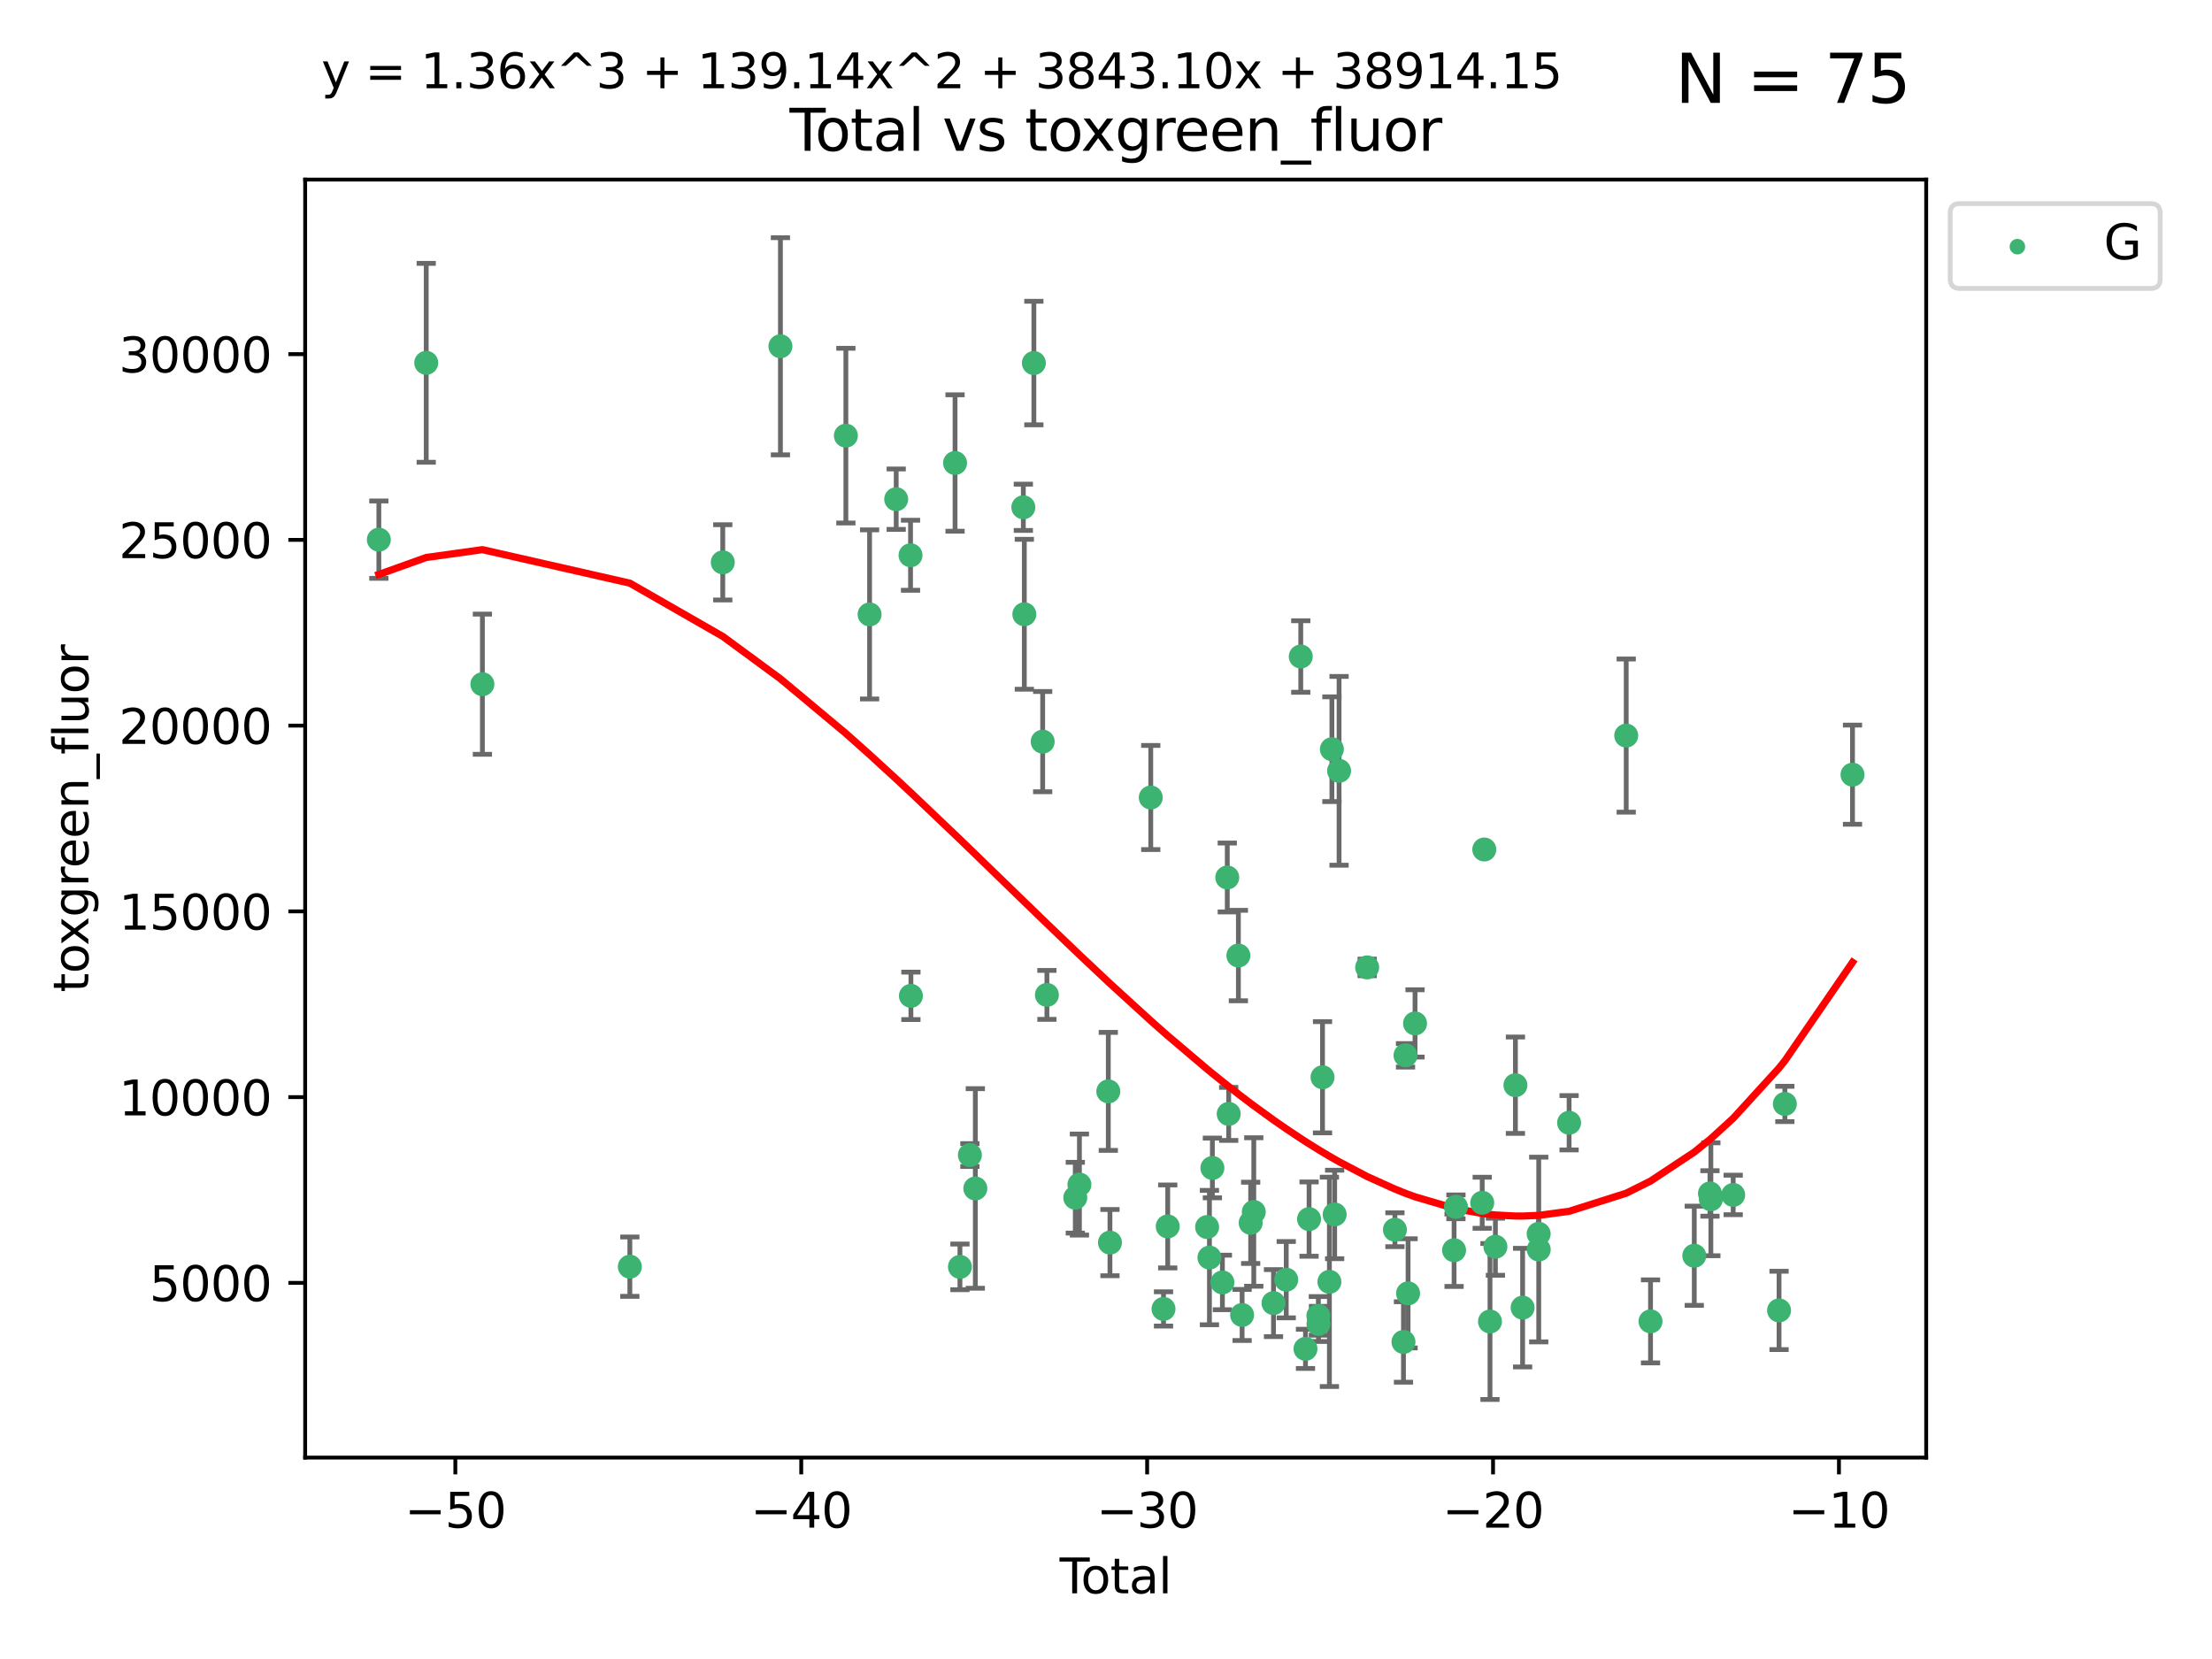 <?xml version="1.0" encoding="utf-8" standalone="no"?>
<!DOCTYPE svg PUBLIC "-//W3C//DTD SVG 1.1//EN"
  "http://www.w3.org/Graphics/SVG/1.1/DTD/svg11.dtd">
<svg xmlns:xlink="http://www.w3.org/1999/xlink" width="460.8pt" height="345.6pt" viewBox="0 0 460.8 345.6" xmlns="http://www.w3.org/2000/svg" version="1.1">
 <defs>
  <style type="text/css">*{stroke-linejoin: round; stroke-linecap: butt}</style>
 </defs>
 <g id="figure_1">
  <g id="patch_1">
   <path d="M 0 345.6 
L 460.8 345.6 
L 460.8 0 
L 0 0 
z
" style="fill: #ffffff"/>
  </g>
  <g id="axes_1">
   <g id="patch_2">
    <path d="M 63.571 303.64 
L 401.26 303.64 
L 401.26 37.411 
L 63.571 37.411 
z
" style="fill: #ffffff"/>
   </g>
   <g id="PathCollection_1">
    <defs>
     <path id="m16485363e6" d="M 0 1.118 
C 0.297 1.118 0.581 1 0.791 0.791 
C 1 0.581 1.118 0.297 1.118 0 
C 1.118 -0.297 1 -0.581 0.791 -0.791 
C 0.581 -1 0.297 -1.118 0 -1.118 
C -0.297 -1.118 -0.581 -1 -0.791 -0.791 
C -1 -0.581 -1.118 -0.297 -1.118 0 
C -1.118 0.297 -1 0.581 -0.791 0.791 
C -0.581 1 -0.297 1.118 0 1.118 
z
" style="stroke: #3cb371"/>
    </defs>
    <g clip-path="url(#p015d432059)">
     <use xlink:href="#m16485363e6" x="78.921" y="112.42" style="fill: #3cb371; stroke: #3cb371"/>
     <use xlink:href="#m16485363e6" x="88.792" y="75.581" style="fill: #3cb371; stroke: #3cb371"/>
     <use xlink:href="#m16485363e6" x="100.493" y="142.533" style="fill: #3cb371; stroke: #3cb371"/>
     <use xlink:href="#m16485363e6" x="131.207" y="263.87" style="fill: #3cb371; stroke: #3cb371"/>
     <use xlink:href="#m16485363e6" x="150.568" y="117.149" style="fill: #3cb371; stroke: #3cb371"/>
     <use xlink:href="#m16485363e6" x="162.577" y="72.132" style="fill: #3cb371; stroke: #3cb371"/>
     <use xlink:href="#m16485363e6" x="176.212" y="90.751" style="fill: #3cb371; stroke: #3cb371"/>
     <use xlink:href="#m16485363e6" x="181.15" y="127.994" style="fill: #3cb371; stroke: #3cb371"/>
     <use xlink:href="#m16485363e6" x="186.695" y="103.991" style="fill: #3cb371; stroke: #3cb371"/>
     <use xlink:href="#m16485363e6" x="189.682" y="115.671" style="fill: #3cb371; stroke: #3cb371"/>
     <use xlink:href="#m16485363e6" x="189.76" y="207.454" style="fill: #3cb371; stroke: #3cb371"/>
     <use xlink:href="#m16485363e6" x="198.955" y="96.45" style="fill: #3cb371; stroke: #3cb371"/>
     <use xlink:href="#m16485363e6" x="199.972" y="263.913" style="fill: #3cb371; stroke: #3cb371"/>
     <use xlink:href="#m16485363e6" x="202.045" y="240.617" style="fill: #3cb371; stroke: #3cb371"/>
     <use xlink:href="#m16485363e6" x="203.178" y="247.577" style="fill: #3cb371; stroke: #3cb371"/>
     <use xlink:href="#m16485363e6" x="213.179" y="105.68" style="fill: #3cb371; stroke: #3cb371"/>
     <use xlink:href="#m16485363e6" x="213.387" y="127.964" style="fill: #3cb371; stroke: #3cb371"/>
     <use xlink:href="#m16485363e6" x="215.374" y="75.629" style="fill: #3cb371; stroke: #3cb371"/>
     <use xlink:href="#m16485363e6" x="217.208" y="154.496" style="fill: #3cb371; stroke: #3cb371"/>
     <use xlink:href="#m16485363e6" x="218.09" y="207.254" style="fill: #3cb371; stroke: #3cb371"/>
     <use xlink:href="#m16485363e6" x="224.004" y="249.504" style="fill: #3cb371; stroke: #3cb371"/>
     <use xlink:href="#m16485363e6" x="224.864" y="246.765" style="fill: #3cb371; stroke: #3cb371"/>
     <use xlink:href="#m16485363e6" x="230.88" y="227.358" style="fill: #3cb371; stroke: #3cb371"/>
     <use xlink:href="#m16485363e6" x="231.224" y="258.857" style="fill: #3cb371; stroke: #3cb371"/>
     <use xlink:href="#m16485363e6" x="239.724" y="166.133" style="fill: #3cb371; stroke: #3cb371"/>
     <use xlink:href="#m16485363e6" x="242.381" y="272.675" style="fill: #3cb371; stroke: #3cb371"/>
     <use xlink:href="#m16485363e6" x="243.26" y="255.487" style="fill: #3cb371; stroke: #3cb371"/>
     <use xlink:href="#m16485363e6" x="251.462" y="255.613" style="fill: #3cb371; stroke: #3cb371"/>
     <use xlink:href="#m16485363e6" x="251.949" y="261.975" style="fill: #3cb371; stroke: #3cb371"/>
     <use xlink:href="#m16485363e6" x="252.562" y="243.307" style="fill: #3cb371; stroke: #3cb371"/>
     <use xlink:href="#m16485363e6" x="254.649" y="267.156" style="fill: #3cb371; stroke: #3cb371"/>
     <use xlink:href="#m16485363e6" x="255.663" y="182.796" style="fill: #3cb371; stroke: #3cb371"/>
     <use xlink:href="#m16485363e6" x="255.96" y="232.046" style="fill: #3cb371; stroke: #3cb371"/>
     <use xlink:href="#m16485363e6" x="257.978" y="199.056" style="fill: #3cb371; stroke: #3cb371"/>
     <use xlink:href="#m16485363e6" x="258.754" y="273.935" style="fill: #3cb371; stroke: #3cb371"/>
     <use xlink:href="#m16485363e6" x="260.537" y="254.738" style="fill: #3cb371; stroke: #3cb371"/>
     <use xlink:href="#m16485363e6" x="261.185" y="252.477" style="fill: #3cb371; stroke: #3cb371"/>
     <use xlink:href="#m16485363e6" x="265.295" y="271.459" style="fill: #3cb371; stroke: #3cb371"/>
     <use xlink:href="#m16485363e6" x="267.947" y="266.583" style="fill: #3cb371; stroke: #3cb371"/>
     <use xlink:href="#m16485363e6" x="270.973" y="136.764" style="fill: #3cb371; stroke: #3cb371"/>
     <use xlink:href="#m16485363e6" x="271.958" y="280.991" style="fill: #3cb371; stroke: #3cb371"/>
     <use xlink:href="#m16485363e6" x="272.702" y="253.961" style="fill: #3cb371; stroke: #3cb371"/>
     <use xlink:href="#m16485363e6" x="274.639" y="274.118" style="fill: #3cb371; stroke: #3cb371"/>
     <use xlink:href="#m16485363e6" x="274.669" y="275.799" style="fill: #3cb371; stroke: #3cb371"/>
     <use xlink:href="#m16485363e6" x="275.505" y="224.413" style="fill: #3cb371; stroke: #3cb371"/>
     <use xlink:href="#m16485363e6" x="276.939" y="267.029" style="fill: #3cb371; stroke: #3cb371"/>
     <use xlink:href="#m16485363e6" x="277.458" y="156.073" style="fill: #3cb371; stroke: #3cb371"/>
     <use xlink:href="#m16485363e6" x="278.033" y="252.994" style="fill: #3cb371; stroke: #3cb371"/>
     <use xlink:href="#m16485363e6" x="278.954" y="160.578" style="fill: #3cb371; stroke: #3cb371"/>
     <use xlink:href="#m16485363e6" x="284.806" y="201.526" style="fill: #3cb371; stroke: #3cb371"/>
     <use xlink:href="#m16485363e6" x="290.588" y="256.177" style="fill: #3cb371; stroke: #3cb371"/>
     <use xlink:href="#m16485363e6" x="292.369" y="279.556" style="fill: #3cb371; stroke: #3cb371"/>
     <use xlink:href="#m16485363e6" x="292.792" y="219.848" style="fill: #3cb371; stroke: #3cb371"/>
     <use xlink:href="#m16485363e6" x="293.328" y="269.425" style="fill: #3cb371; stroke: #3cb371"/>
     <use xlink:href="#m16485363e6" x="294.777" y="213.198" style="fill: #3cb371; stroke: #3cb371"/>
     <use xlink:href="#m16485363e6" x="302.911" y="260.448" style="fill: #3cb371; stroke: #3cb371"/>
     <use xlink:href="#m16485363e6" x="303.298" y="251.406" style="fill: #3cb371; stroke: #3cb371"/>
     <use xlink:href="#m16485363e6" x="308.772" y="250.56" style="fill: #3cb371; stroke: #3cb371"/>
     <use xlink:href="#m16485363e6" x="309.203" y="176.965" style="fill: #3cb371; stroke: #3cb371"/>
     <use xlink:href="#m16485363e6" x="310.392" y="275.293" style="fill: #3cb371; stroke: #3cb371"/>
     <use xlink:href="#m16485363e6" x="311.521" y="259.718" style="fill: #3cb371; stroke: #3cb371"/>
     <use xlink:href="#m16485363e6" x="315.691" y="226.069" style="fill: #3cb371; stroke: #3cb371"/>
     <use xlink:href="#m16485363e6" x="317.187" y="272.405" style="fill: #3cb371; stroke: #3cb371"/>
     <use xlink:href="#m16485363e6" x="320.531" y="257.023" style="fill: #3cb371; stroke: #3cb371"/>
     <use xlink:href="#m16485363e6" x="320.546" y="260.299" style="fill: #3cb371; stroke: #3cb371"/>
     <use xlink:href="#m16485363e6" x="326.871" y="233.893" style="fill: #3cb371; stroke: #3cb371"/>
     <use xlink:href="#m16485363e6" x="338.77" y="153.233" style="fill: #3cb371; stroke: #3cb371"/>
     <use xlink:href="#m16485363e6" x="343.835" y="275.266" style="fill: #3cb371; stroke: #3cb371"/>
     <use xlink:href="#m16485363e6" x="352.949" y="261.594" style="fill: #3cb371; stroke: #3cb371"/>
     <use xlink:href="#m16485363e6" x="356.217" y="248.616" style="fill: #3cb371; stroke: #3cb371"/>
     <use xlink:href="#m16485363e6" x="356.405" y="249.83" style="fill: #3cb371; stroke: #3cb371"/>
     <use xlink:href="#m16485363e6" x="361.057" y="248.926" style="fill: #3cb371; stroke: #3cb371"/>
     <use xlink:href="#m16485363e6" x="370.608" y="272.984" style="fill: #3cb371; stroke: #3cb371"/>
     <use xlink:href="#m16485363e6" x="371.817" y="229.971" style="fill: #3cb371; stroke: #3cb371"/>
     <use xlink:href="#m16485363e6" x="385.911" y="161.376" style="fill: #3cb371; stroke: #3cb371"/>
    </g>
   </g>
   <g id="matplotlib.axis_1">
    <g id="xtick_1">
     <g id="line2d_1">
      <defs>
       <path id="m034e235a23" d="M 0 0 
L 0 3.5 
" style="stroke: #000000; stroke-width: 0.8"/>
      </defs>
      <g>
       <use xlink:href="#m034e235a23" x="94.856" y="303.64" style="stroke: #000000; stroke-width: 0.8"/>
      </g>
     </g>
     <g id="text_1">
      <!-- −50 -->
      <g transform="translate(84.304 318.238)scale(0.1 -0.1)">
       <defs>
        <path id="DejaVuSans-2212" d="M 678 2272 
L 4684 2272 
L 4684 1741 
L 678 1741 
L 678 2272 
z
" transform="scale(0.016)"/>
        <path id="DejaVuSans-35" d="M 691 4666 
L 3169 4666 
L 3169 4134 
L 1269 4134 
L 1269 2991 
Q 1406 3038 1543 3061 
Q 1681 3084 1819 3084 
Q 2600 3084 3056 2656 
Q 3513 2228 3513 1497 
Q 3513 744 3044 326 
Q 2575 -91 1722 -91 
Q 1428 -91 1123 -41 
Q 819 9 494 109 
L 494 744 
Q 775 591 1075 516 
Q 1375 441 1709 441 
Q 2250 441 2565 725 
Q 2881 1009 2881 1497 
Q 2881 1984 2565 2268 
Q 2250 2553 1709 2553 
Q 1456 2553 1204 2497 
Q 953 2441 691 2322 
L 691 4666 
z
" transform="scale(0.016)"/>
        <path id="DejaVuSans-30" d="M 2034 4250 
Q 1547 4250 1301 3770 
Q 1056 3291 1056 2328 
Q 1056 1369 1301 889 
Q 1547 409 2034 409 
Q 2525 409 2770 889 
Q 3016 1369 3016 2328 
Q 3016 3291 2770 3770 
Q 2525 4250 2034 4250 
z
M 2034 4750 
Q 2819 4750 3233 4129 
Q 3647 3509 3647 2328 
Q 3647 1150 3233 529 
Q 2819 -91 2034 -91 
Q 1250 -91 836 529 
Q 422 1150 422 2328 
Q 422 3509 836 4129 
Q 1250 4750 2034 4750 
z
" transform="scale(0.016)"/>
       </defs>
       <use xlink:href="#DejaVuSans-2212"/>
       <use xlink:href="#DejaVuSans-35" x="83.789"/>
       <use xlink:href="#DejaVuSans-30" x="147.412"/>
      </g>
     </g>
    </g>
    <g id="xtick_2">
     <g id="line2d_2">
      <g>
       <use xlink:href="#m034e235a23" x="166.914" y="303.64" style="stroke: #000000; stroke-width: 0.8"/>
      </g>
     </g>
     <g id="text_2">
      <!-- −40 -->
      <g transform="translate(156.361 318.238)scale(0.1 -0.1)">
       <defs>
        <path id="DejaVuSans-34" d="M 2419 4116 
L 825 1625 
L 2419 1625 
L 2419 4116 
z
M 2253 4666 
L 3047 4666 
L 3047 1625 
L 3713 1625 
L 3713 1100 
L 3047 1100 
L 3047 0 
L 2419 0 
L 2419 1100 
L 313 1100 
L 313 1709 
L 2253 4666 
z
" transform="scale(0.016)"/>
       </defs>
       <use xlink:href="#DejaVuSans-2212"/>
       <use xlink:href="#DejaVuSans-34" x="83.789"/>
       <use xlink:href="#DejaVuSans-30" x="147.412"/>
      </g>
     </g>
    </g>
    <g id="xtick_3">
     <g id="line2d_3">
      <g>
       <use xlink:href="#m034e235a23" x="238.971" y="303.64" style="stroke: #000000; stroke-width: 0.8"/>
      </g>
     </g>
     <g id="text_3">
      <!-- −30 -->
      <g transform="translate(228.419 318.238)scale(0.1 -0.1)">
       <defs>
        <path id="DejaVuSans-33" d="M 2597 2516 
Q 3050 2419 3304 2112 
Q 3559 1806 3559 1356 
Q 3559 666 3084 287 
Q 2609 -91 1734 -91 
Q 1441 -91 1130 -33 
Q 819 25 488 141 
L 488 750 
Q 750 597 1062 519 
Q 1375 441 1716 441 
Q 2309 441 2620 675 
Q 2931 909 2931 1356 
Q 2931 1769 2642 2001 
Q 2353 2234 1838 2234 
L 1294 2234 
L 1294 2753 
L 1863 2753 
Q 2328 2753 2575 2939 
Q 2822 3125 2822 3475 
Q 2822 3834 2567 4026 
Q 2313 4219 1838 4219 
Q 1578 4219 1281 4162 
Q 984 4106 628 3988 
L 628 4550 
Q 988 4650 1302 4700 
Q 1616 4750 1894 4750 
Q 2613 4750 3031 4423 
Q 3450 4097 3450 3541 
Q 3450 3153 3228 2886 
Q 3006 2619 2597 2516 
z
" transform="scale(0.016)"/>
       </defs>
       <use xlink:href="#DejaVuSans-2212"/>
       <use xlink:href="#DejaVuSans-33" x="83.789"/>
       <use xlink:href="#DejaVuSans-30" x="147.412"/>
      </g>
     </g>
    </g>
    <g id="xtick_4">
     <g id="line2d_4">
      <g>
       <use xlink:href="#m034e235a23" x="311.029" y="303.64" style="stroke: #000000; stroke-width: 0.8"/>
      </g>
     </g>
     <g id="text_4">
      <!-- −20 -->
      <g transform="translate(300.476 318.238)scale(0.1 -0.1)">
       <defs>
        <path id="DejaVuSans-32" d="M 1228 531 
L 3431 531 
L 3431 0 
L 469 0 
L 469 531 
Q 828 903 1448 1529 
Q 2069 2156 2228 2338 
Q 2531 2678 2651 2914 
Q 2772 3150 2772 3378 
Q 2772 3750 2511 3984 
Q 2250 4219 1831 4219 
Q 1534 4219 1204 4116 
Q 875 4013 500 3803 
L 500 4441 
Q 881 4594 1212 4672 
Q 1544 4750 1819 4750 
Q 2544 4750 2975 4387 
Q 3406 4025 3406 3419 
Q 3406 3131 3298 2873 
Q 3191 2616 2906 2266 
Q 2828 2175 2409 1742 
Q 1991 1309 1228 531 
z
" transform="scale(0.016)"/>
       </defs>
       <use xlink:href="#DejaVuSans-2212"/>
       <use xlink:href="#DejaVuSans-32" x="83.789"/>
       <use xlink:href="#DejaVuSans-30" x="147.412"/>
      </g>
     </g>
    </g>
    <g id="xtick_5">
     <g id="line2d_5">
      <g>
       <use xlink:href="#m034e235a23" x="383.086" y="303.64" style="stroke: #000000; stroke-width: 0.8"/>
      </g>
     </g>
     <g id="text_5">
      <!-- −10 -->
      <g transform="translate(372.534 318.238)scale(0.1 -0.1)">
       <defs>
        <path id="DejaVuSans-31" d="M 794 531 
L 1825 531 
L 1825 4091 
L 703 3866 
L 703 4441 
L 1819 4666 
L 2450 4666 
L 2450 531 
L 3481 531 
L 3481 0 
L 794 0 
L 794 531 
z
" transform="scale(0.016)"/>
       </defs>
       <use xlink:href="#DejaVuSans-2212"/>
       <use xlink:href="#DejaVuSans-31" x="83.789"/>
       <use xlink:href="#DejaVuSans-30" x="147.412"/>
      </g>
     </g>
    </g>
    <g id="text_6">
     <!-- Total -->
     <g transform="translate(220.739 331.917)scale(0.1 -0.1)">
      <defs>
       <path id="DejaVuSans-54" d="M -19 4666 
L 3928 4666 
L 3928 4134 
L 2272 4134 
L 2272 0 
L 1638 0 
L 1638 4134 
L -19 4134 
L -19 4666 
z
" transform="scale(0.016)"/>
       <path id="DejaVuSans-6f" d="M 1959 3097 
Q 1497 3097 1228 2736 
Q 959 2375 959 1747 
Q 959 1119 1226 758 
Q 1494 397 1959 397 
Q 2419 397 2687 759 
Q 2956 1122 2956 1747 
Q 2956 2369 2687 2733 
Q 2419 3097 1959 3097 
z
M 1959 3584 
Q 2709 3584 3137 3096 
Q 3566 2609 3566 1747 
Q 3566 888 3137 398 
Q 2709 -91 1959 -91 
Q 1206 -91 779 398 
Q 353 888 353 1747 
Q 353 2609 779 3096 
Q 1206 3584 1959 3584 
z
" transform="scale(0.016)"/>
       <path id="DejaVuSans-74" d="M 1172 4494 
L 1172 3500 
L 2356 3500 
L 2356 3053 
L 1172 3053 
L 1172 1153 
Q 1172 725 1289 603 
Q 1406 481 1766 481 
L 2356 481 
L 2356 0 
L 1766 0 
Q 1100 0 847 248 
Q 594 497 594 1153 
L 594 3053 
L 172 3053 
L 172 3500 
L 594 3500 
L 594 4494 
L 1172 4494 
z
" transform="scale(0.016)"/>
       <path id="DejaVuSans-61" d="M 2194 1759 
Q 1497 1759 1228 1600 
Q 959 1441 959 1056 
Q 959 750 1161 570 
Q 1363 391 1709 391 
Q 2188 391 2477 730 
Q 2766 1069 2766 1631 
L 2766 1759 
L 2194 1759 
z
M 3341 1997 
L 3341 0 
L 2766 0 
L 2766 531 
Q 2569 213 2275 61 
Q 1981 -91 1556 -91 
Q 1019 -91 701 211 
Q 384 513 384 1019 
Q 384 1609 779 1909 
Q 1175 2209 1959 2209 
L 2766 2209 
L 2766 2266 
Q 2766 2663 2505 2880 
Q 2244 3097 1772 3097 
Q 1472 3097 1187 3025 
Q 903 2953 641 2809 
L 641 3341 
Q 956 3463 1253 3523 
Q 1550 3584 1831 3584 
Q 2591 3584 2966 3190 
Q 3341 2797 3341 1997 
z
" transform="scale(0.016)"/>
       <path id="DejaVuSans-6c" d="M 603 4863 
L 1178 4863 
L 1178 0 
L 603 0 
L 603 4863 
z
" transform="scale(0.016)"/>
      </defs>
      <use xlink:href="#DejaVuSans-54"/>
      <use xlink:href="#DejaVuSans-6f" x="44.084"/>
      <use xlink:href="#DejaVuSans-74" x="105.266"/>
      <use xlink:href="#DejaVuSans-61" x="144.475"/>
      <use xlink:href="#DejaVuSans-6c" x="205.754"/>
     </g>
    </g>
   </g>
   <g id="matplotlib.axis_2">
    <g id="ytick_1">
     <g id="line2d_6">
      <defs>
       <path id="m2ef8509526" d="M 0 0 
L -3.5 0 
" style="stroke: #000000; stroke-width: 0.8"/>
      </defs>
      <g>
       <use xlink:href="#m2ef8509526" x="63.571" y="267.243" style="stroke: #000000; stroke-width: 0.8"/>
      </g>
     </g>
     <g id="text_7">
      <!-- 5000 -->
      <g transform="translate(31.121 271.042)scale(0.1 -0.1)">
       <use xlink:href="#DejaVuSans-35"/>
       <use xlink:href="#DejaVuSans-30" x="63.623"/>
       <use xlink:href="#DejaVuSans-30" x="127.246"/>
       <use xlink:href="#DejaVuSans-30" x="190.869"/>
      </g>
     </g>
    </g>
    <g id="ytick_2">
     <g id="line2d_7">
      <g>
       <use xlink:href="#m2ef8509526" x="63.571" y="228.55" style="stroke: #000000; stroke-width: 0.8"/>
      </g>
     </g>
     <g id="text_8">
      <!-- 10000 -->
      <g transform="translate(24.759 232.349)scale(0.1 -0.1)">
       <use xlink:href="#DejaVuSans-31"/>
       <use xlink:href="#DejaVuSans-30" x="63.623"/>
       <use xlink:href="#DejaVuSans-30" x="127.246"/>
       <use xlink:href="#DejaVuSans-30" x="190.869"/>
       <use xlink:href="#DejaVuSans-30" x="254.492"/>
      </g>
     </g>
    </g>
    <g id="ytick_3">
     <g id="line2d_8">
      <g>
       <use xlink:href="#m2ef8509526" x="63.571" y="189.856" style="stroke: #000000; stroke-width: 0.8"/>
      </g>
     </g>
     <g id="text_9">
      <!-- 15000 -->
      <g transform="translate(24.759 193.656)scale(0.1 -0.1)">
       <use xlink:href="#DejaVuSans-31"/>
       <use xlink:href="#DejaVuSans-35" x="63.623"/>
       <use xlink:href="#DejaVuSans-30" x="127.246"/>
       <use xlink:href="#DejaVuSans-30" x="190.869"/>
       <use xlink:href="#DejaVuSans-30" x="254.492"/>
      </g>
     </g>
    </g>
    <g id="ytick_4">
     <g id="line2d_9">
      <g>
       <use xlink:href="#m2ef8509526" x="63.571" y="151.163" style="stroke: #000000; stroke-width: 0.8"/>
      </g>
     </g>
     <g id="text_10">
      <!-- 20000 -->
      <g transform="translate(24.759 154.963)scale(0.1 -0.1)">
       <use xlink:href="#DejaVuSans-32"/>
       <use xlink:href="#DejaVuSans-30" x="63.623"/>
       <use xlink:href="#DejaVuSans-30" x="127.246"/>
       <use xlink:href="#DejaVuSans-30" x="190.869"/>
       <use xlink:href="#DejaVuSans-30" x="254.492"/>
      </g>
     </g>
    </g>
    <g id="ytick_5">
     <g id="line2d_10">
      <g>
       <use xlink:href="#m2ef8509526" x="63.571" y="112.47" style="stroke: #000000; stroke-width: 0.8"/>
      </g>
     </g>
     <g id="text_11">
      <!-- 25000 -->
      <g transform="translate(24.759 116.269)scale(0.1 -0.1)">
       <use xlink:href="#DejaVuSans-32"/>
       <use xlink:href="#DejaVuSans-35" x="63.623"/>
       <use xlink:href="#DejaVuSans-30" x="127.246"/>
       <use xlink:href="#DejaVuSans-30" x="190.869"/>
       <use xlink:href="#DejaVuSans-30" x="254.492"/>
      </g>
     </g>
    </g>
    <g id="ytick_6">
     <g id="line2d_11">
      <g>
       <use xlink:href="#m2ef8509526" x="63.571" y="73.777" style="stroke: #000000; stroke-width: 0.8"/>
      </g>
     </g>
     <g id="text_12">
      <!-- 30000 -->
      <g transform="translate(24.759 77.576)scale(0.1 -0.1)">
       <use xlink:href="#DejaVuSans-33"/>
       <use xlink:href="#DejaVuSans-30" x="63.623"/>
       <use xlink:href="#DejaVuSans-30" x="127.246"/>
       <use xlink:href="#DejaVuSans-30" x="190.869"/>
       <use xlink:href="#DejaVuSans-30" x="254.492"/>
      </g>
     </g>
    </g>
    <g id="text_13">
     <!-- toxgreen_fluor -->
     <g transform="translate(18.401 206.72)rotate(-90)scale(0.1 -0.1)">
      <defs>
       <path id="DejaVuSans-78" d="M 3513 3500 
L 2247 1797 
L 3578 0 
L 2900 0 
L 1881 1375 
L 863 0 
L 184 0 
L 1544 1831 
L 300 3500 
L 978 3500 
L 1906 2253 
L 2834 3500 
L 3513 3500 
z
" transform="scale(0.016)"/>
       <path id="DejaVuSans-67" d="M 2906 1791 
Q 2906 2416 2648 2759 
Q 2391 3103 1925 3103 
Q 1463 3103 1205 2759 
Q 947 2416 947 1791 
Q 947 1169 1205 825 
Q 1463 481 1925 481 
Q 2391 481 2648 825 
Q 2906 1169 2906 1791 
z
M 3481 434 
Q 3481 -459 3084 -895 
Q 2688 -1331 1869 -1331 
Q 1566 -1331 1297 -1286 
Q 1028 -1241 775 -1147 
L 775 -588 
Q 1028 -725 1275 -790 
Q 1522 -856 1778 -856 
Q 2344 -856 2625 -561 
Q 2906 -266 2906 331 
L 2906 616 
Q 2728 306 2450 153 
Q 2172 0 1784 0 
Q 1141 0 747 490 
Q 353 981 353 1791 
Q 353 2603 747 3093 
Q 1141 3584 1784 3584 
Q 2172 3584 2450 3431 
Q 2728 3278 2906 2969 
L 2906 3500 
L 3481 3500 
L 3481 434 
z
" transform="scale(0.016)"/>
       <path id="DejaVuSans-72" d="M 2631 2963 
Q 2534 3019 2420 3045 
Q 2306 3072 2169 3072 
Q 1681 3072 1420 2755 
Q 1159 2438 1159 1844 
L 1159 0 
L 581 0 
L 581 3500 
L 1159 3500 
L 1159 2956 
Q 1341 3275 1631 3429 
Q 1922 3584 2338 3584 
Q 2397 3584 2469 3576 
Q 2541 3569 2628 3553 
L 2631 2963 
z
" transform="scale(0.016)"/>
       <path id="DejaVuSans-65" d="M 3597 1894 
L 3597 1613 
L 953 1613 
Q 991 1019 1311 708 
Q 1631 397 2203 397 
Q 2534 397 2845 478 
Q 3156 559 3463 722 
L 3463 178 
Q 3153 47 2828 -22 
Q 2503 -91 2169 -91 
Q 1331 -91 842 396 
Q 353 884 353 1716 
Q 353 2575 817 3079 
Q 1281 3584 2069 3584 
Q 2775 3584 3186 3129 
Q 3597 2675 3597 1894 
z
M 3022 2063 
Q 3016 2534 2758 2815 
Q 2500 3097 2075 3097 
Q 1594 3097 1305 2825 
Q 1016 2553 972 2059 
L 3022 2063 
z
" transform="scale(0.016)"/>
       <path id="DejaVuSans-6e" d="M 3513 2113 
L 3513 0 
L 2938 0 
L 2938 2094 
Q 2938 2591 2744 2837 
Q 2550 3084 2163 3084 
Q 1697 3084 1428 2787 
Q 1159 2491 1159 1978 
L 1159 0 
L 581 0 
L 581 3500 
L 1159 3500 
L 1159 2956 
Q 1366 3272 1645 3428 
Q 1925 3584 2291 3584 
Q 2894 3584 3203 3211 
Q 3513 2838 3513 2113 
z
" transform="scale(0.016)"/>
       <path id="DejaVuSans-5f" d="M 3263 -1063 
L 3263 -1509 
L -63 -1509 
L -63 -1063 
L 3263 -1063 
z
" transform="scale(0.016)"/>
       <path id="DejaVuSans-66" d="M 2375 4863 
L 2375 4384 
L 1825 4384 
Q 1516 4384 1395 4259 
Q 1275 4134 1275 3809 
L 1275 3500 
L 2222 3500 
L 2222 3053 
L 1275 3053 
L 1275 0 
L 697 0 
L 697 3053 
L 147 3053 
L 147 3500 
L 697 3500 
L 697 3744 
Q 697 4328 969 4595 
Q 1241 4863 1831 4863 
L 2375 4863 
z
" transform="scale(0.016)"/>
       <path id="DejaVuSans-75" d="M 544 1381 
L 544 3500 
L 1119 3500 
L 1119 1403 
Q 1119 906 1312 657 
Q 1506 409 1894 409 
Q 2359 409 2629 706 
Q 2900 1003 2900 1516 
L 2900 3500 
L 3475 3500 
L 3475 0 
L 2900 0 
L 2900 538 
Q 2691 219 2414 64 
Q 2138 -91 1772 -91 
Q 1169 -91 856 284 
Q 544 659 544 1381 
z
M 1991 3584 
L 1991 3584 
z
" transform="scale(0.016)"/>
      </defs>
      <use xlink:href="#DejaVuSans-74"/>
      <use xlink:href="#DejaVuSans-6f" x="39.209"/>
      <use xlink:href="#DejaVuSans-78" x="97.266"/>
      <use xlink:href="#DejaVuSans-67" x="156.445"/>
      <use xlink:href="#DejaVuSans-72" x="219.922"/>
      <use xlink:href="#DejaVuSans-65" x="258.785"/>
      <use xlink:href="#DejaVuSans-65" x="320.309"/>
      <use xlink:href="#DejaVuSans-6e" x="381.832"/>
      <use xlink:href="#DejaVuSans-5f" x="445.211"/>
      <use xlink:href="#DejaVuSans-66" x="495.211"/>
      <use xlink:href="#DejaVuSans-6c" x="530.416"/>
      <use xlink:href="#DejaVuSans-75" x="558.199"/>
      <use xlink:href="#DejaVuSans-6f" x="621.578"/>
      <use xlink:href="#DejaVuSans-72" x="682.76"/>
     </g>
    </g>
   </g>
   <g id="LineCollection_1">
    <path d="M 78.921 120.48 
L 78.921 104.361 
" clip-path="url(#p015d432059)" style="fill: none; stroke: #696969"/>
    <path d="M 88.792 96.298 
L 88.792 54.865 
" clip-path="url(#p015d432059)" style="fill: none; stroke: #696969"/>
    <path d="M 100.493 157.135 
L 100.493 127.931 
" clip-path="url(#p015d432059)" style="fill: none; stroke: #696969"/>
    <path d="M 131.207 270.054 
L 131.207 257.685 
" clip-path="url(#p015d432059)" style="fill: none; stroke: #696969"/>
    <path d="M 150.568 124.986 
L 150.568 109.312 
" clip-path="url(#p015d432059)" style="fill: none; stroke: #696969"/>
    <path d="M 162.577 94.752 
L 162.577 49.513 
" clip-path="url(#p015d432059)" style="fill: none; stroke: #696969"/>
    <path d="M 176.212 108.951 
L 176.212 72.551 
" clip-path="url(#p015d432059)" style="fill: none; stroke: #696969"/>
    <path d="M 181.15 145.609 
L 181.15 110.379 
" clip-path="url(#p015d432059)" style="fill: none; stroke: #696969"/>
    <path d="M 186.695 110.284 
L 186.695 97.697 
" clip-path="url(#p015d432059)" style="fill: none; stroke: #696969"/>
    <path d="M 189.682 122.965 
L 189.682 108.377 
" clip-path="url(#p015d432059)" style="fill: none; stroke: #696969"/>
    <path d="M 189.76 212.395 
L 189.76 202.513 
" clip-path="url(#p015d432059)" style="fill: none; stroke: #696969"/>
    <path d="M 198.955 110.658 
L 198.955 82.243 
" clip-path="url(#p015d432059)" style="fill: none; stroke: #696969"/>
    <path d="M 199.972 268.671 
L 199.972 259.155 
" clip-path="url(#p015d432059)" style="fill: none; stroke: #696969"/>
    <path d="M 202.045 243.001 
L 202.045 238.233 
" clip-path="url(#p015d432059)" style="fill: none; stroke: #696969"/>
    <path d="M 203.178 268.366 
L 203.178 226.788 
" clip-path="url(#p015d432059)" style="fill: none; stroke: #696969"/>
    <path d="M 213.179 110.498 
L 213.179 100.861 
" clip-path="url(#p015d432059)" style="fill: none; stroke: #696969"/>
    <path d="M 213.387 143.58 
L 213.387 112.347 
" clip-path="url(#p015d432059)" style="fill: none; stroke: #696969"/>
    <path d="M 215.374 88.498 
L 215.374 62.759 
" clip-path="url(#p015d432059)" style="fill: none; stroke: #696969"/>
    <path d="M 217.208 164.938 
L 217.208 144.054 
" clip-path="url(#p015d432059)" style="fill: none; stroke: #696969"/>
    <path d="M 218.09 212.348 
L 218.09 202.159 
" clip-path="url(#p015d432059)" style="fill: none; stroke: #696969"/>
    <path d="M 224.004 256.878 
L 224.004 242.131 
" clip-path="url(#p015d432059)" style="fill: none; stroke: #696969"/>
    <path d="M 224.864 257.286 
L 224.864 236.243 
" clip-path="url(#p015d432059)" style="fill: none; stroke: #696969"/>
    <path d="M 230.88 239.65 
L 230.88 215.066 
" clip-path="url(#p015d432059)" style="fill: none; stroke: #696969"/>
    <path d="M 231.224 265.757 
L 231.224 251.958 
" clip-path="url(#p015d432059)" style="fill: none; stroke: #696969"/>
    <path d="M 239.724 176.978 
L 239.724 155.288 
" clip-path="url(#p015d432059)" style="fill: none; stroke: #696969"/>
    <path d="M 242.381 276.248 
L 242.381 269.102 
" clip-path="url(#p015d432059)" style="fill: none; stroke: #696969"/>
    <path d="M 243.26 264.131 
L 243.26 246.843 
" clip-path="url(#p015d432059)" style="fill: none; stroke: #696969"/>
    <path d="M 251.462 256.27 
L 251.462 254.956 
" clip-path="url(#p015d432059)" style="fill: none; stroke: #696969"/>
    <path d="M 251.949 275.971 
L 251.949 247.978 
" clip-path="url(#p015d432059)" style="fill: none; stroke: #696969"/>
    <path d="M 252.562 249.528 
L 252.562 237.086 
" clip-path="url(#p015d432059)" style="fill: none; stroke: #696969"/>
    <path d="M 254.649 272.837 
L 254.649 261.475 
" clip-path="url(#p015d432059)" style="fill: none; stroke: #696969"/>
    <path d="M 255.663 189.971 
L 255.663 175.62 
" clip-path="url(#p015d432059)" style="fill: none; stroke: #696969"/>
    <path d="M 255.96 237.57 
L 255.96 226.522 
" clip-path="url(#p015d432059)" style="fill: none; stroke: #696969"/>
    <path d="M 257.978 208.478 
L 257.978 189.635 
" clip-path="url(#p015d432059)" style="fill: none; stroke: #696969"/>
    <path d="M 258.754 279.254 
L 258.754 268.616 
" clip-path="url(#p015d432059)" style="fill: none; stroke: #696969"/>
    <path d="M 260.537 263.2 
L 260.537 246.276 
" clip-path="url(#p015d432059)" style="fill: none; stroke: #696969"/>
    <path d="M 261.185 267.942 
L 261.185 237.012 
" clip-path="url(#p015d432059)" style="fill: none; stroke: #696969"/>
    <path d="M 265.295 278.441 
L 265.295 264.477 
" clip-path="url(#p015d432059)" style="fill: none; stroke: #696969"/>
    <path d="M 267.947 274.533 
L 267.947 258.632 
" clip-path="url(#p015d432059)" style="fill: none; stroke: #696969"/>
    <path d="M 270.973 144.212 
L 270.973 129.315 
" clip-path="url(#p015d432059)" style="fill: none; stroke: #696969"/>
    <path d="M 271.958 285.072 
L 271.958 276.909 
" clip-path="url(#p015d432059)" style="fill: none; stroke: #696969"/>
    <path d="M 272.702 261.698 
L 272.702 246.224 
" clip-path="url(#p015d432059)" style="fill: none; stroke: #696969"/>
    <path d="M 274.639 278.144 
L 274.639 270.093 
" clip-path="url(#p015d432059)" style="fill: none; stroke: #696969"/>
    <path d="M 274.669 279.464 
L 274.669 272.134 
" clip-path="url(#p015d432059)" style="fill: none; stroke: #696969"/>
    <path d="M 275.505 236.001 
L 275.505 212.825 
" clip-path="url(#p015d432059)" style="fill: none; stroke: #696969"/>
    <path d="M 276.939 288.835 
L 276.939 245.222 
" clip-path="url(#p015d432059)" style="fill: none; stroke: #696969"/>
    <path d="M 277.458 166.981 
L 277.458 145.165 
" clip-path="url(#p015d432059)" style="fill: none; stroke: #696969"/>
    <path d="M 278.033 262.211 
L 278.033 243.777 
" clip-path="url(#p015d432059)" style="fill: none; stroke: #696969"/>
    <path d="M 278.954 180.242 
L 278.954 140.914 
" clip-path="url(#p015d432059)" style="fill: none; stroke: #696969"/>
    <path d="M 284.806 203.256 
L 284.806 199.796 
" clip-path="url(#p015d432059)" style="fill: none; stroke: #696969"/>
    <path d="M 290.588 259.704 
L 290.588 252.65 
" clip-path="url(#p015d432059)" style="fill: none; stroke: #696969"/>
    <path d="M 292.369 287.935 
L 292.369 271.177 
" clip-path="url(#p015d432059)" style="fill: none; stroke: #696969"/>
    <path d="M 292.792 222.296 
L 292.792 217.4 
" clip-path="url(#p015d432059)" style="fill: none; stroke: #696969"/>
    <path d="M 293.328 280.797 
L 293.328 258.054 
" clip-path="url(#p015d432059)" style="fill: none; stroke: #696969"/>
    <path d="M 294.777 220.209 
L 294.777 206.186 
" clip-path="url(#p015d432059)" style="fill: none; stroke: #696969"/>
    <path d="M 302.911 267.989 
L 302.911 252.906 
" clip-path="url(#p015d432059)" style="fill: none; stroke: #696969"/>
    <path d="M 303.298 253.889 
L 303.298 248.922 
" clip-path="url(#p015d432059)" style="fill: none; stroke: #696969"/>
    <path d="M 308.772 255.881 
L 308.772 245.24 
" clip-path="url(#p015d432059)" style="fill: none; stroke: #696969"/>
    <path d="M 309.203 177.686 
L 309.203 176.243 
" clip-path="url(#p015d432059)" style="fill: none; stroke: #696969"/>
    <path d="M 310.392 291.539 
L 310.392 259.048 
" clip-path="url(#p015d432059)" style="fill: none; stroke: #696969"/>
    <path d="M 311.521 265.66 
L 311.521 253.776 
" clip-path="url(#p015d432059)" style="fill: none; stroke: #696969"/>
    <path d="M 315.691 236.111 
L 315.691 216.027 
" clip-path="url(#p015d432059)" style="fill: none; stroke: #696969"/>
    <path d="M 317.187 284.759 
L 317.187 260.052 
" clip-path="url(#p015d432059)" style="fill: none; stroke: #696969"/>
    <path d="M 320.531 261.023 
L 320.531 253.024 
" clip-path="url(#p015d432059)" style="fill: none; stroke: #696969"/>
    <path d="M 320.546 279.538 
L 320.546 241.06 
" clip-path="url(#p015d432059)" style="fill: none; stroke: #696969"/>
    <path d="M 326.871 239.551 
L 326.871 228.235 
" clip-path="url(#p015d432059)" style="fill: none; stroke: #696969"/>
    <path d="M 338.77 169.186 
L 338.77 137.28 
" clip-path="url(#p015d432059)" style="fill: none; stroke: #696969"/>
    <path d="M 343.835 283.915 
L 343.835 266.617 
" clip-path="url(#p015d432059)" style="fill: none; stroke: #696969"/>
    <path d="M 352.949 271.924 
L 352.949 251.264 
" clip-path="url(#p015d432059)" style="fill: none; stroke: #696969"/>
    <path d="M 356.217 253.352 
L 356.217 243.88 
" clip-path="url(#p015d432059)" style="fill: none; stroke: #696969"/>
    <path d="M 356.405 261.592 
L 356.405 238.067 
" clip-path="url(#p015d432059)" style="fill: none; stroke: #696969"/>
    <path d="M 361.057 253.039 
L 361.057 244.813 
" clip-path="url(#p015d432059)" style="fill: none; stroke: #696969"/>
    <path d="M 370.608 281.14 
L 370.608 264.828 
" clip-path="url(#p015d432059)" style="fill: none; stroke: #696969"/>
    <path d="M 371.817 233.648 
L 371.817 226.295 
" clip-path="url(#p015d432059)" style="fill: none; stroke: #696969"/>
    <path d="M 385.911 171.703 
L 385.911 151.048 
" clip-path="url(#p015d432059)" style="fill: none; stroke: #696969"/>
   </g>
   <g id="line2d_12">
    <defs>
     <path id="maed4f34b34" d="M 2 0 
L -2 -0 
" style="stroke: #696969"/>
    </defs>
    <g clip-path="url(#p015d432059)">
     <use xlink:href="#maed4f34b34" x="78.921" y="120.48" style="fill: #696969; stroke: #696969"/>
     <use xlink:href="#maed4f34b34" x="88.792" y="96.298" style="fill: #696969; stroke: #696969"/>
     <use xlink:href="#maed4f34b34" x="100.493" y="157.135" style="fill: #696969; stroke: #696969"/>
     <use xlink:href="#maed4f34b34" x="131.207" y="270.054" style="fill: #696969; stroke: #696969"/>
     <use xlink:href="#maed4f34b34" x="150.568" y="124.986" style="fill: #696969; stroke: #696969"/>
     <use xlink:href="#maed4f34b34" x="162.577" y="94.752" style="fill: #696969; stroke: #696969"/>
     <use xlink:href="#maed4f34b34" x="176.212" y="108.951" style="fill: #696969; stroke: #696969"/>
     <use xlink:href="#maed4f34b34" x="181.15" y="145.609" style="fill: #696969; stroke: #696969"/>
     <use xlink:href="#maed4f34b34" x="186.695" y="110.284" style="fill: #696969; stroke: #696969"/>
     <use xlink:href="#maed4f34b34" x="189.682" y="122.965" style="fill: #696969; stroke: #696969"/>
     <use xlink:href="#maed4f34b34" x="189.76" y="212.395" style="fill: #696969; stroke: #696969"/>
     <use xlink:href="#maed4f34b34" x="198.955" y="110.658" style="fill: #696969; stroke: #696969"/>
     <use xlink:href="#maed4f34b34" x="199.972" y="268.671" style="fill: #696969; stroke: #696969"/>
     <use xlink:href="#maed4f34b34" x="202.045" y="243.001" style="fill: #696969; stroke: #696969"/>
     <use xlink:href="#maed4f34b34" x="203.178" y="268.366" style="fill: #696969; stroke: #696969"/>
     <use xlink:href="#maed4f34b34" x="213.179" y="110.498" style="fill: #696969; stroke: #696969"/>
     <use xlink:href="#maed4f34b34" x="213.387" y="143.58" style="fill: #696969; stroke: #696969"/>
     <use xlink:href="#maed4f34b34" x="215.374" y="88.498" style="fill: #696969; stroke: #696969"/>
     <use xlink:href="#maed4f34b34" x="217.208" y="164.938" style="fill: #696969; stroke: #696969"/>
     <use xlink:href="#maed4f34b34" x="218.09" y="212.348" style="fill: #696969; stroke: #696969"/>
     <use xlink:href="#maed4f34b34" x="224.004" y="256.878" style="fill: #696969; stroke: #696969"/>
     <use xlink:href="#maed4f34b34" x="224.864" y="257.286" style="fill: #696969; stroke: #696969"/>
     <use xlink:href="#maed4f34b34" x="230.88" y="239.65" style="fill: #696969; stroke: #696969"/>
     <use xlink:href="#maed4f34b34" x="231.224" y="265.757" style="fill: #696969; stroke: #696969"/>
     <use xlink:href="#maed4f34b34" x="239.724" y="176.978" style="fill: #696969; stroke: #696969"/>
     <use xlink:href="#maed4f34b34" x="242.381" y="276.248" style="fill: #696969; stroke: #696969"/>
     <use xlink:href="#maed4f34b34" x="243.26" y="264.131" style="fill: #696969; stroke: #696969"/>
     <use xlink:href="#maed4f34b34" x="251.462" y="256.27" style="fill: #696969; stroke: #696969"/>
     <use xlink:href="#maed4f34b34" x="251.949" y="275.971" style="fill: #696969; stroke: #696969"/>
     <use xlink:href="#maed4f34b34" x="252.562" y="249.528" style="fill: #696969; stroke: #696969"/>
     <use xlink:href="#maed4f34b34" x="254.649" y="272.837" style="fill: #696969; stroke: #696969"/>
     <use xlink:href="#maed4f34b34" x="255.663" y="189.971" style="fill: #696969; stroke: #696969"/>
     <use xlink:href="#maed4f34b34" x="255.96" y="237.57" style="fill: #696969; stroke: #696969"/>
     <use xlink:href="#maed4f34b34" x="257.978" y="208.478" style="fill: #696969; stroke: #696969"/>
     <use xlink:href="#maed4f34b34" x="258.754" y="279.254" style="fill: #696969; stroke: #696969"/>
     <use xlink:href="#maed4f34b34" x="260.537" y="263.2" style="fill: #696969; stroke: #696969"/>
     <use xlink:href="#maed4f34b34" x="261.185" y="267.942" style="fill: #696969; stroke: #696969"/>
     <use xlink:href="#maed4f34b34" x="265.295" y="278.441" style="fill: #696969; stroke: #696969"/>
     <use xlink:href="#maed4f34b34" x="267.947" y="274.533" style="fill: #696969; stroke: #696969"/>
     <use xlink:href="#maed4f34b34" x="270.973" y="144.212" style="fill: #696969; stroke: #696969"/>
     <use xlink:href="#maed4f34b34" x="271.958" y="285.072" style="fill: #696969; stroke: #696969"/>
     <use xlink:href="#maed4f34b34" x="272.702" y="261.698" style="fill: #696969; stroke: #696969"/>
     <use xlink:href="#maed4f34b34" x="274.639" y="278.144" style="fill: #696969; stroke: #696969"/>
     <use xlink:href="#maed4f34b34" x="274.669" y="279.464" style="fill: #696969; stroke: #696969"/>
     <use xlink:href="#maed4f34b34" x="275.505" y="236.001" style="fill: #696969; stroke: #696969"/>
     <use xlink:href="#maed4f34b34" x="276.939" y="288.835" style="fill: #696969; stroke: #696969"/>
     <use xlink:href="#maed4f34b34" x="277.458" y="166.981" style="fill: #696969; stroke: #696969"/>
     <use xlink:href="#maed4f34b34" x="278.033" y="262.211" style="fill: #696969; stroke: #696969"/>
     <use xlink:href="#maed4f34b34" x="278.954" y="180.242" style="fill: #696969; stroke: #696969"/>
     <use xlink:href="#maed4f34b34" x="284.806" y="203.256" style="fill: #696969; stroke: #696969"/>
     <use xlink:href="#maed4f34b34" x="290.588" y="259.704" style="fill: #696969; stroke: #696969"/>
     <use xlink:href="#maed4f34b34" x="292.369" y="287.935" style="fill: #696969; stroke: #696969"/>
     <use xlink:href="#maed4f34b34" x="292.792" y="222.296" style="fill: #696969; stroke: #696969"/>
     <use xlink:href="#maed4f34b34" x="293.328" y="280.797" style="fill: #696969; stroke: #696969"/>
     <use xlink:href="#maed4f34b34" x="294.777" y="220.209" style="fill: #696969; stroke: #696969"/>
     <use xlink:href="#maed4f34b34" x="302.911" y="267.989" style="fill: #696969; stroke: #696969"/>
     <use xlink:href="#maed4f34b34" x="303.298" y="253.889" style="fill: #696969; stroke: #696969"/>
     <use xlink:href="#maed4f34b34" x="308.772" y="255.881" style="fill: #696969; stroke: #696969"/>
     <use xlink:href="#maed4f34b34" x="309.203" y="177.686" style="fill: #696969; stroke: #696969"/>
     <use xlink:href="#maed4f34b34" x="310.392" y="291.539" style="fill: #696969; stroke: #696969"/>
     <use xlink:href="#maed4f34b34" x="311.521" y="265.66" style="fill: #696969; stroke: #696969"/>
     <use xlink:href="#maed4f34b34" x="315.691" y="236.111" style="fill: #696969; stroke: #696969"/>
     <use xlink:href="#maed4f34b34" x="317.187" y="284.759" style="fill: #696969; stroke: #696969"/>
     <use xlink:href="#maed4f34b34" x="320.531" y="261.023" style="fill: #696969; stroke: #696969"/>
     <use xlink:href="#maed4f34b34" x="320.546" y="279.538" style="fill: #696969; stroke: #696969"/>
     <use xlink:href="#maed4f34b34" x="326.871" y="239.551" style="fill: #696969; stroke: #696969"/>
     <use xlink:href="#maed4f34b34" x="338.77" y="169.186" style="fill: #696969; stroke: #696969"/>
     <use xlink:href="#maed4f34b34" x="343.835" y="283.915" style="fill: #696969; stroke: #696969"/>
     <use xlink:href="#maed4f34b34" x="352.949" y="271.924" style="fill: #696969; stroke: #696969"/>
     <use xlink:href="#maed4f34b34" x="356.217" y="253.352" style="fill: #696969; stroke: #696969"/>
     <use xlink:href="#maed4f34b34" x="356.405" y="261.592" style="fill: #696969; stroke: #696969"/>
     <use xlink:href="#maed4f34b34" x="361.057" y="253.039" style="fill: #696969; stroke: #696969"/>
     <use xlink:href="#maed4f34b34" x="370.608" y="281.14" style="fill: #696969; stroke: #696969"/>
     <use xlink:href="#maed4f34b34" x="371.817" y="233.648" style="fill: #696969; stroke: #696969"/>
     <use xlink:href="#maed4f34b34" x="385.911" y="171.703" style="fill: #696969; stroke: #696969"/>
    </g>
   </g>
   <g id="line2d_13">
    <g clip-path="url(#p015d432059)">
     <use xlink:href="#maed4f34b34" x="78.921" y="104.361" style="fill: #696969; stroke: #696969"/>
     <use xlink:href="#maed4f34b34" x="88.792" y="54.865" style="fill: #696969; stroke: #696969"/>
     <use xlink:href="#maed4f34b34" x="100.493" y="127.931" style="fill: #696969; stroke: #696969"/>
     <use xlink:href="#maed4f34b34" x="131.207" y="257.685" style="fill: #696969; stroke: #696969"/>
     <use xlink:href="#maed4f34b34" x="150.568" y="109.312" style="fill: #696969; stroke: #696969"/>
     <use xlink:href="#maed4f34b34" x="162.577" y="49.513" style="fill: #696969; stroke: #696969"/>
     <use xlink:href="#maed4f34b34" x="176.212" y="72.551" style="fill: #696969; stroke: #696969"/>
     <use xlink:href="#maed4f34b34" x="181.15" y="110.379" style="fill: #696969; stroke: #696969"/>
     <use xlink:href="#maed4f34b34" x="186.695" y="97.697" style="fill: #696969; stroke: #696969"/>
     <use xlink:href="#maed4f34b34" x="189.682" y="108.377" style="fill: #696969; stroke: #696969"/>
     <use xlink:href="#maed4f34b34" x="189.76" y="202.513" style="fill: #696969; stroke: #696969"/>
     <use xlink:href="#maed4f34b34" x="198.955" y="82.243" style="fill: #696969; stroke: #696969"/>
     <use xlink:href="#maed4f34b34" x="199.972" y="259.155" style="fill: #696969; stroke: #696969"/>
     <use xlink:href="#maed4f34b34" x="202.045" y="238.233" style="fill: #696969; stroke: #696969"/>
     <use xlink:href="#maed4f34b34" x="203.178" y="226.788" style="fill: #696969; stroke: #696969"/>
     <use xlink:href="#maed4f34b34" x="213.179" y="100.861" style="fill: #696969; stroke: #696969"/>
     <use xlink:href="#maed4f34b34" x="213.387" y="112.347" style="fill: #696969; stroke: #696969"/>
     <use xlink:href="#maed4f34b34" x="215.374" y="62.759" style="fill: #696969; stroke: #696969"/>
     <use xlink:href="#maed4f34b34" x="217.208" y="144.054" style="fill: #696969; stroke: #696969"/>
     <use xlink:href="#maed4f34b34" x="218.09" y="202.159" style="fill: #696969; stroke: #696969"/>
     <use xlink:href="#maed4f34b34" x="224.004" y="242.131" style="fill: #696969; stroke: #696969"/>
     <use xlink:href="#maed4f34b34" x="224.864" y="236.243" style="fill: #696969; stroke: #696969"/>
     <use xlink:href="#maed4f34b34" x="230.88" y="215.066" style="fill: #696969; stroke: #696969"/>
     <use xlink:href="#maed4f34b34" x="231.224" y="251.958" style="fill: #696969; stroke: #696969"/>
     <use xlink:href="#maed4f34b34" x="239.724" y="155.288" style="fill: #696969; stroke: #696969"/>
     <use xlink:href="#maed4f34b34" x="242.381" y="269.102" style="fill: #696969; stroke: #696969"/>
     <use xlink:href="#maed4f34b34" x="243.26" y="246.843" style="fill: #696969; stroke: #696969"/>
     <use xlink:href="#maed4f34b34" x="251.462" y="254.956" style="fill: #696969; stroke: #696969"/>
     <use xlink:href="#maed4f34b34" x="251.949" y="247.978" style="fill: #696969; stroke: #696969"/>
     <use xlink:href="#maed4f34b34" x="252.562" y="237.086" style="fill: #696969; stroke: #696969"/>
     <use xlink:href="#maed4f34b34" x="254.649" y="261.475" style="fill: #696969; stroke: #696969"/>
     <use xlink:href="#maed4f34b34" x="255.663" y="175.62" style="fill: #696969; stroke: #696969"/>
     <use xlink:href="#maed4f34b34" x="255.96" y="226.522" style="fill: #696969; stroke: #696969"/>
     <use xlink:href="#maed4f34b34" x="257.978" y="189.635" style="fill: #696969; stroke: #696969"/>
     <use xlink:href="#maed4f34b34" x="258.754" y="268.616" style="fill: #696969; stroke: #696969"/>
     <use xlink:href="#maed4f34b34" x="260.537" y="246.276" style="fill: #696969; stroke: #696969"/>
     <use xlink:href="#maed4f34b34" x="261.185" y="237.012" style="fill: #696969; stroke: #696969"/>
     <use xlink:href="#maed4f34b34" x="265.295" y="264.477" style="fill: #696969; stroke: #696969"/>
     <use xlink:href="#maed4f34b34" x="267.947" y="258.632" style="fill: #696969; stroke: #696969"/>
     <use xlink:href="#maed4f34b34" x="270.973" y="129.315" style="fill: #696969; stroke: #696969"/>
     <use xlink:href="#maed4f34b34" x="271.958" y="276.909" style="fill: #696969; stroke: #696969"/>
     <use xlink:href="#maed4f34b34" x="272.702" y="246.224" style="fill: #696969; stroke: #696969"/>
     <use xlink:href="#maed4f34b34" x="274.639" y="270.093" style="fill: #696969; stroke: #696969"/>
     <use xlink:href="#maed4f34b34" x="274.669" y="272.134" style="fill: #696969; stroke: #696969"/>
     <use xlink:href="#maed4f34b34" x="275.505" y="212.825" style="fill: #696969; stroke: #696969"/>
     <use xlink:href="#maed4f34b34" x="276.939" y="245.222" style="fill: #696969; stroke: #696969"/>
     <use xlink:href="#maed4f34b34" x="277.458" y="145.165" style="fill: #696969; stroke: #696969"/>
     <use xlink:href="#maed4f34b34" x="278.033" y="243.777" style="fill: #696969; stroke: #696969"/>
     <use xlink:href="#maed4f34b34" x="278.954" y="140.914" style="fill: #696969; stroke: #696969"/>
     <use xlink:href="#maed4f34b34" x="284.806" y="199.796" style="fill: #696969; stroke: #696969"/>
     <use xlink:href="#maed4f34b34" x="290.588" y="252.65" style="fill: #696969; stroke: #696969"/>
     <use xlink:href="#maed4f34b34" x="292.369" y="271.177" style="fill: #696969; stroke: #696969"/>
     <use xlink:href="#maed4f34b34" x="292.792" y="217.4" style="fill: #696969; stroke: #696969"/>
     <use xlink:href="#maed4f34b34" x="293.328" y="258.054" style="fill: #696969; stroke: #696969"/>
     <use xlink:href="#maed4f34b34" x="294.777" y="206.186" style="fill: #696969; stroke: #696969"/>
     <use xlink:href="#maed4f34b34" x="302.911" y="252.906" style="fill: #696969; stroke: #696969"/>
     <use xlink:href="#maed4f34b34" x="303.298" y="248.922" style="fill: #696969; stroke: #696969"/>
     <use xlink:href="#maed4f34b34" x="308.772" y="245.24" style="fill: #696969; stroke: #696969"/>
     <use xlink:href="#maed4f34b34" x="309.203" y="176.243" style="fill: #696969; stroke: #696969"/>
     <use xlink:href="#maed4f34b34" x="310.392" y="259.048" style="fill: #696969; stroke: #696969"/>
     <use xlink:href="#maed4f34b34" x="311.521" y="253.776" style="fill: #696969; stroke: #696969"/>
     <use xlink:href="#maed4f34b34" x="315.691" y="216.027" style="fill: #696969; stroke: #696969"/>
     <use xlink:href="#maed4f34b34" x="317.187" y="260.052" style="fill: #696969; stroke: #696969"/>
     <use xlink:href="#maed4f34b34" x="320.531" y="253.024" style="fill: #696969; stroke: #696969"/>
     <use xlink:href="#maed4f34b34" x="320.546" y="241.06" style="fill: #696969; stroke: #696969"/>
     <use xlink:href="#maed4f34b34" x="326.871" y="228.235" style="fill: #696969; stroke: #696969"/>
     <use xlink:href="#maed4f34b34" x="338.77" y="137.28" style="fill: #696969; stroke: #696969"/>
     <use xlink:href="#maed4f34b34" x="343.835" y="266.617" style="fill: #696969; stroke: #696969"/>
     <use xlink:href="#maed4f34b34" x="352.949" y="251.264" style="fill: #696969; stroke: #696969"/>
     <use xlink:href="#maed4f34b34" x="356.217" y="243.88" style="fill: #696969; stroke: #696969"/>
     <use xlink:href="#maed4f34b34" x="356.405" y="238.067" style="fill: #696969; stroke: #696969"/>
     <use xlink:href="#maed4f34b34" x="361.057" y="244.813" style="fill: #696969; stroke: #696969"/>
     <use xlink:href="#maed4f34b34" x="370.608" y="264.828" style="fill: #696969; stroke: #696969"/>
     <use xlink:href="#maed4f34b34" x="371.817" y="226.295" style="fill: #696969; stroke: #696969"/>
     <use xlink:href="#maed4f34b34" x="385.911" y="151.048" style="fill: #696969; stroke: #696969"/>
    </g>
   </g>
   <g id="line2d_14">
    <path d="M 78.921 119.666 
L 88.792 116.135 
L 100.493 114.503 
L 131.207 121.481 
L 150.568 132.578 
L 162.577 141.406 
L 176.212 152.791 
L 181.15 157.193 
L 186.695 162.273 
L 189.682 165.06 
L 189.76 165.133 
L 198.955 173.881 
L 199.972 174.859 
L 202.045 176.86 
L 203.178 177.955 
L 213.179 187.655 
L 213.387 187.857 
L 215.374 189.781 
L 217.208 191.554 
L 218.09 192.405 
L 224.004 198.076 
L 224.864 198.895 
L 230.88 204.558 
L 231.224 204.879 
L 239.724 212.635 
L 242.381 214.988 
L 243.26 215.758 
L 251.462 222.715 
L 251.949 223.114 
L 252.562 223.614 
L 254.649 225.294 
L 255.663 226.098 
L 255.96 226.333 
L 257.978 227.906 
L 258.754 228.501 
L 260.537 229.851 
L 261.185 230.335 
L 265.295 233.316 
L 267.947 235.155 
L 270.973 237.169 
L 271.958 237.804 
L 272.702 238.277 
L 274.639 239.481 
L 274.669 239.499 
L 275.505 240.005 
L 276.939 240.856 
L 277.458 241.158 
L 278.033 241.489 
L 278.954 242.011 
L 284.806 245.091 
L 290.588 247.706 
L 292.369 248.421 
L 292.792 248.584 
L 293.328 248.787 
L 294.777 249.316 
L 302.911 251.708 
L 303.298 251.796 
L 308.772 252.789 
L 309.203 252.846 
L 310.392 252.988 
L 311.521 253.1 
L 315.691 253.321 
L 317.187 253.325 
L 320.531 253.186 
L 320.546 253.184 
L 326.871 252.34 
L 338.77 248.568 
L 343.835 246.04 
L 352.949 240.01 
L 356.217 237.365 
L 356.405 237.205 
L 361.057 232.958 
L 370.608 222.485 
L 371.817 220.985 
L 385.911 200.469 
" clip-path="url(#p015d432059)" style="fill: none; stroke: #ff0000; stroke-width: 1.5; stroke-linecap: square"/>
   </g>
   <g id="line2d_15">
    <defs>
     <path id="mf35e144ce8" d="M 0 2 
C 0.53 2 1.039 1.789 1.414 1.414 
C 1.789 1.039 2 0.53 2 0 
C 2 -0.53 1.789 -1.039 1.414 -1.414 
C 1.039 -1.789 0.53 -2 0 -2 
C -0.53 -2 -1.039 -1.789 -1.414 -1.414 
C -1.789 -1.039 -2 -0.53 -2 0 
C -2 0.53 -1.789 1.039 -1.414 1.414 
C -1.039 1.789 -0.53 2 0 2 
z
" style="stroke: #3cb371"/>
    </defs>
    <g clip-path="url(#p015d432059)">
     <use xlink:href="#mf35e144ce8" x="78.921" y="112.42" style="fill: #3cb371; stroke: #3cb371"/>
     <use xlink:href="#mf35e144ce8" x="88.792" y="75.581" style="fill: #3cb371; stroke: #3cb371"/>
     <use xlink:href="#mf35e144ce8" x="100.493" y="142.533" style="fill: #3cb371; stroke: #3cb371"/>
     <use xlink:href="#mf35e144ce8" x="131.207" y="263.87" style="fill: #3cb371; stroke: #3cb371"/>
     <use xlink:href="#mf35e144ce8" x="150.568" y="117.149" style="fill: #3cb371; stroke: #3cb371"/>
     <use xlink:href="#mf35e144ce8" x="162.577" y="72.132" style="fill: #3cb371; stroke: #3cb371"/>
     <use xlink:href="#mf35e144ce8" x="176.212" y="90.751" style="fill: #3cb371; stroke: #3cb371"/>
     <use xlink:href="#mf35e144ce8" x="181.15" y="127.994" style="fill: #3cb371; stroke: #3cb371"/>
     <use xlink:href="#mf35e144ce8" x="186.695" y="103.991" style="fill: #3cb371; stroke: #3cb371"/>
     <use xlink:href="#mf35e144ce8" x="189.682" y="115.671" style="fill: #3cb371; stroke: #3cb371"/>
     <use xlink:href="#mf35e144ce8" x="189.76" y="207.454" style="fill: #3cb371; stroke: #3cb371"/>
     <use xlink:href="#mf35e144ce8" x="198.955" y="96.45" style="fill: #3cb371; stroke: #3cb371"/>
     <use xlink:href="#mf35e144ce8" x="199.972" y="263.913" style="fill: #3cb371; stroke: #3cb371"/>
     <use xlink:href="#mf35e144ce8" x="202.045" y="240.617" style="fill: #3cb371; stroke: #3cb371"/>
     <use xlink:href="#mf35e144ce8" x="203.178" y="247.577" style="fill: #3cb371; stroke: #3cb371"/>
     <use xlink:href="#mf35e144ce8" x="213.179" y="105.68" style="fill: #3cb371; stroke: #3cb371"/>
     <use xlink:href="#mf35e144ce8" x="213.387" y="127.964" style="fill: #3cb371; stroke: #3cb371"/>
     <use xlink:href="#mf35e144ce8" x="215.374" y="75.629" style="fill: #3cb371; stroke: #3cb371"/>
     <use xlink:href="#mf35e144ce8" x="217.208" y="154.496" style="fill: #3cb371; stroke: #3cb371"/>
     <use xlink:href="#mf35e144ce8" x="218.09" y="207.254" style="fill: #3cb371; stroke: #3cb371"/>
     <use xlink:href="#mf35e144ce8" x="224.004" y="249.504" style="fill: #3cb371; stroke: #3cb371"/>
     <use xlink:href="#mf35e144ce8" x="224.864" y="246.765" style="fill: #3cb371; stroke: #3cb371"/>
     <use xlink:href="#mf35e144ce8" x="230.88" y="227.358" style="fill: #3cb371; stroke: #3cb371"/>
     <use xlink:href="#mf35e144ce8" x="231.224" y="258.857" style="fill: #3cb371; stroke: #3cb371"/>
     <use xlink:href="#mf35e144ce8" x="239.724" y="166.133" style="fill: #3cb371; stroke: #3cb371"/>
     <use xlink:href="#mf35e144ce8" x="242.381" y="272.675" style="fill: #3cb371; stroke: #3cb371"/>
     <use xlink:href="#mf35e144ce8" x="243.26" y="255.487" style="fill: #3cb371; stroke: #3cb371"/>
     <use xlink:href="#mf35e144ce8" x="251.462" y="255.613" style="fill: #3cb371; stroke: #3cb371"/>
     <use xlink:href="#mf35e144ce8" x="251.949" y="261.975" style="fill: #3cb371; stroke: #3cb371"/>
     <use xlink:href="#mf35e144ce8" x="252.562" y="243.307" style="fill: #3cb371; stroke: #3cb371"/>
     <use xlink:href="#mf35e144ce8" x="254.649" y="267.156" style="fill: #3cb371; stroke: #3cb371"/>
     <use xlink:href="#mf35e144ce8" x="255.663" y="182.796" style="fill: #3cb371; stroke: #3cb371"/>
     <use xlink:href="#mf35e144ce8" x="255.96" y="232.046" style="fill: #3cb371; stroke: #3cb371"/>
     <use xlink:href="#mf35e144ce8" x="257.978" y="199.056" style="fill: #3cb371; stroke: #3cb371"/>
     <use xlink:href="#mf35e144ce8" x="258.754" y="273.935" style="fill: #3cb371; stroke: #3cb371"/>
     <use xlink:href="#mf35e144ce8" x="260.537" y="254.738" style="fill: #3cb371; stroke: #3cb371"/>
     <use xlink:href="#mf35e144ce8" x="261.185" y="252.477" style="fill: #3cb371; stroke: #3cb371"/>
     <use xlink:href="#mf35e144ce8" x="265.295" y="271.459" style="fill: #3cb371; stroke: #3cb371"/>
     <use xlink:href="#mf35e144ce8" x="267.947" y="266.583" style="fill: #3cb371; stroke: #3cb371"/>
     <use xlink:href="#mf35e144ce8" x="270.973" y="136.764" style="fill: #3cb371; stroke: #3cb371"/>
     <use xlink:href="#mf35e144ce8" x="271.958" y="280.991" style="fill: #3cb371; stroke: #3cb371"/>
     <use xlink:href="#mf35e144ce8" x="272.702" y="253.961" style="fill: #3cb371; stroke: #3cb371"/>
     <use xlink:href="#mf35e144ce8" x="274.639" y="274.118" style="fill: #3cb371; stroke: #3cb371"/>
     <use xlink:href="#mf35e144ce8" x="274.669" y="275.799" style="fill: #3cb371; stroke: #3cb371"/>
     <use xlink:href="#mf35e144ce8" x="275.505" y="224.413" style="fill: #3cb371; stroke: #3cb371"/>
     <use xlink:href="#mf35e144ce8" x="276.939" y="267.029" style="fill: #3cb371; stroke: #3cb371"/>
     <use xlink:href="#mf35e144ce8" x="277.458" y="156.073" style="fill: #3cb371; stroke: #3cb371"/>
     <use xlink:href="#mf35e144ce8" x="278.033" y="252.994" style="fill: #3cb371; stroke: #3cb371"/>
     <use xlink:href="#mf35e144ce8" x="278.954" y="160.578" style="fill: #3cb371; stroke: #3cb371"/>
     <use xlink:href="#mf35e144ce8" x="284.806" y="201.526" style="fill: #3cb371; stroke: #3cb371"/>
     <use xlink:href="#mf35e144ce8" x="290.588" y="256.177" style="fill: #3cb371; stroke: #3cb371"/>
     <use xlink:href="#mf35e144ce8" x="292.369" y="279.556" style="fill: #3cb371; stroke: #3cb371"/>
     <use xlink:href="#mf35e144ce8" x="292.792" y="219.848" style="fill: #3cb371; stroke: #3cb371"/>
     <use xlink:href="#mf35e144ce8" x="293.328" y="269.425" style="fill: #3cb371; stroke: #3cb371"/>
     <use xlink:href="#mf35e144ce8" x="294.777" y="213.198" style="fill: #3cb371; stroke: #3cb371"/>
     <use xlink:href="#mf35e144ce8" x="302.911" y="260.448" style="fill: #3cb371; stroke: #3cb371"/>
     <use xlink:href="#mf35e144ce8" x="303.298" y="251.406" style="fill: #3cb371; stroke: #3cb371"/>
     <use xlink:href="#mf35e144ce8" x="308.772" y="250.56" style="fill: #3cb371; stroke: #3cb371"/>
     <use xlink:href="#mf35e144ce8" x="309.203" y="176.965" style="fill: #3cb371; stroke: #3cb371"/>
     <use xlink:href="#mf35e144ce8" x="310.392" y="275.293" style="fill: #3cb371; stroke: #3cb371"/>
     <use xlink:href="#mf35e144ce8" x="311.521" y="259.718" style="fill: #3cb371; stroke: #3cb371"/>
     <use xlink:href="#mf35e144ce8" x="315.691" y="226.069" style="fill: #3cb371; stroke: #3cb371"/>
     <use xlink:href="#mf35e144ce8" x="317.187" y="272.405" style="fill: #3cb371; stroke: #3cb371"/>
     <use xlink:href="#mf35e144ce8" x="320.531" y="257.023" style="fill: #3cb371; stroke: #3cb371"/>
     <use xlink:href="#mf35e144ce8" x="320.546" y="260.299" style="fill: #3cb371; stroke: #3cb371"/>
     <use xlink:href="#mf35e144ce8" x="326.871" y="233.893" style="fill: #3cb371; stroke: #3cb371"/>
     <use xlink:href="#mf35e144ce8" x="338.77" y="153.233" style="fill: #3cb371; stroke: #3cb371"/>
     <use xlink:href="#mf35e144ce8" x="343.835" y="275.266" style="fill: #3cb371; stroke: #3cb371"/>
     <use xlink:href="#mf35e144ce8" x="352.949" y="261.594" style="fill: #3cb371; stroke: #3cb371"/>
     <use xlink:href="#mf35e144ce8" x="356.217" y="248.616" style="fill: #3cb371; stroke: #3cb371"/>
     <use xlink:href="#mf35e144ce8" x="356.405" y="249.83" style="fill: #3cb371; stroke: #3cb371"/>
     <use xlink:href="#mf35e144ce8" x="361.057" y="248.926" style="fill: #3cb371; stroke: #3cb371"/>
     <use xlink:href="#mf35e144ce8" x="370.608" y="272.984" style="fill: #3cb371; stroke: #3cb371"/>
     <use xlink:href="#mf35e144ce8" x="371.817" y="229.971" style="fill: #3cb371; stroke: #3cb371"/>
     <use xlink:href="#mf35e144ce8" x="385.911" y="161.376" style="fill: #3cb371; stroke: #3cb371"/>
    </g>
   </g>
   <g id="patch_3">
    <path d="M 63.571 303.64 
L 63.571 37.411 
" style="fill: none; stroke: #000000; stroke-width: 0.8; stroke-linejoin: miter; stroke-linecap: square"/>
   </g>
   <g id="patch_4">
    <path d="M 401.26 303.64 
L 401.26 37.411 
" style="fill: none; stroke: #000000; stroke-width: 0.8; stroke-linejoin: miter; stroke-linecap: square"/>
   </g>
   <g id="patch_5">
    <path d="M 63.571 303.64 
L 401.26 303.64 
" style="fill: none; stroke: #000000; stroke-width: 0.8; stroke-linejoin: miter; stroke-linecap: square"/>
   </g>
   <g id="patch_6">
    <path d="M 63.571 37.411 
L 401.26 37.411 
" style="fill: none; stroke: #000000; stroke-width: 0.8; stroke-linejoin: miter; stroke-linecap: square"/>
   </g>
   <g id="text_14">
    <!-- N = 75 -->
    <g transform="translate(348.964 21.426)scale(0.14 -0.14)">
     <defs>
      <path id="DejaVuSans-4e" d="M 628 4666 
L 1478 4666 
L 3547 763 
L 3547 4666 
L 4159 4666 
L 4159 0 
L 3309 0 
L 1241 3903 
L 1241 0 
L 628 0 
L 628 4666 
z
" transform="scale(0.016)"/>
      <path id="DejaVuSans-20" transform="scale(0.016)"/>
      <path id="DejaVuSans-3d" d="M 678 2906 
L 4684 2906 
L 4684 2381 
L 678 2381 
L 678 2906 
z
M 678 1631 
L 4684 1631 
L 4684 1100 
L 678 1100 
L 678 1631 
z
" transform="scale(0.016)"/>
      <path id="DejaVuSans-37" d="M 525 4666 
L 3525 4666 
L 3525 4397 
L 1831 0 
L 1172 0 
L 2766 4134 
L 525 4134 
L 525 4666 
z
" transform="scale(0.016)"/>
     </defs>
     <use xlink:href="#DejaVuSans-4e"/>
     <use xlink:href="#DejaVuSans-20" x="74.805"/>
     <use xlink:href="#DejaVuSans-3d" x="106.592"/>
     <use xlink:href="#DejaVuSans-20" x="190.381"/>
     <use xlink:href="#DejaVuSans-37" x="222.168"/>
     <use xlink:href="#DejaVuSans-35" x="285.791"/>
    </g>
   </g>
   <g id="text_15">
    <!-- y = 1.36x^3 + 139.14x^2 + 3843.10x + 38914.15 -->
    <g transform="translate(66.948 18.387)scale(0.1 -0.1)">
     <defs>
      <path id="DejaVuSans-79" d="M 2059 -325 
Q 1816 -950 1584 -1140 
Q 1353 -1331 966 -1331 
L 506 -1331 
L 506 -850 
L 844 -850 
Q 1081 -850 1212 -737 
Q 1344 -625 1503 -206 
L 1606 56 
L 191 3500 
L 800 3500 
L 1894 763 
L 2988 3500 
L 3597 3500 
L 2059 -325 
z
" transform="scale(0.016)"/>
      <path id="DejaVuSans-2e" d="M 684 794 
L 1344 794 
L 1344 0 
L 684 0 
L 684 794 
z
" transform="scale(0.016)"/>
      <path id="DejaVuSans-36" d="M 2113 2584 
Q 1688 2584 1439 2293 
Q 1191 2003 1191 1497 
Q 1191 994 1439 701 
Q 1688 409 2113 409 
Q 2538 409 2786 701 
Q 3034 994 3034 1497 
Q 3034 2003 2786 2293 
Q 2538 2584 2113 2584 
z
M 3366 4563 
L 3366 3988 
Q 3128 4100 2886 4159 
Q 2644 4219 2406 4219 
Q 1781 4219 1451 3797 
Q 1122 3375 1075 2522 
Q 1259 2794 1537 2939 
Q 1816 3084 2150 3084 
Q 2853 3084 3261 2657 
Q 3669 2231 3669 1497 
Q 3669 778 3244 343 
Q 2819 -91 2113 -91 
Q 1303 -91 875 529 
Q 447 1150 447 2328 
Q 447 3434 972 4092 
Q 1497 4750 2381 4750 
Q 2619 4750 2861 4703 
Q 3103 4656 3366 4563 
z
" transform="scale(0.016)"/>
      <path id="DejaVuSans-5e" d="M 2988 4666 
L 4684 2925 
L 4056 2925 
L 2681 4159 
L 1306 2925 
L 678 2925 
L 2375 4666 
L 2988 4666 
z
" transform="scale(0.016)"/>
      <path id="DejaVuSans-2b" d="M 2944 4013 
L 2944 2272 
L 4684 2272 
L 4684 1741 
L 2944 1741 
L 2944 0 
L 2419 0 
L 2419 1741 
L 678 1741 
L 678 2272 
L 2419 2272 
L 2419 4013 
L 2944 4013 
z
" transform="scale(0.016)"/>
      <path id="DejaVuSans-39" d="M 703 97 
L 703 672 
Q 941 559 1184 500 
Q 1428 441 1663 441 
Q 2288 441 2617 861 
Q 2947 1281 2994 2138 
Q 2813 1869 2534 1725 
Q 2256 1581 1919 1581 
Q 1219 1581 811 2004 
Q 403 2428 403 3163 
Q 403 3881 828 4315 
Q 1253 4750 1959 4750 
Q 2769 4750 3195 4129 
Q 3622 3509 3622 2328 
Q 3622 1225 3098 567 
Q 2575 -91 1691 -91 
Q 1453 -91 1209 -44 
Q 966 3 703 97 
z
M 1959 2075 
Q 2384 2075 2632 2365 
Q 2881 2656 2881 3163 
Q 2881 3666 2632 3958 
Q 2384 4250 1959 4250 
Q 1534 4250 1286 3958 
Q 1038 3666 1038 3163 
Q 1038 2656 1286 2365 
Q 1534 2075 1959 2075 
z
" transform="scale(0.016)"/>
      <path id="DejaVuSans-38" d="M 2034 2216 
Q 1584 2216 1326 1975 
Q 1069 1734 1069 1313 
Q 1069 891 1326 650 
Q 1584 409 2034 409 
Q 2484 409 2743 651 
Q 3003 894 3003 1313 
Q 3003 1734 2745 1975 
Q 2488 2216 2034 2216 
z
M 1403 2484 
Q 997 2584 770 2862 
Q 544 3141 544 3541 
Q 544 4100 942 4425 
Q 1341 4750 2034 4750 
Q 2731 4750 3128 4425 
Q 3525 4100 3525 3541 
Q 3525 3141 3298 2862 
Q 3072 2584 2669 2484 
Q 3125 2378 3379 2068 
Q 3634 1759 3634 1313 
Q 3634 634 3220 271 
Q 2806 -91 2034 -91 
Q 1263 -91 848 271 
Q 434 634 434 1313 
Q 434 1759 690 2068 
Q 947 2378 1403 2484 
z
M 1172 3481 
Q 1172 3119 1398 2916 
Q 1625 2713 2034 2713 
Q 2441 2713 2670 2916 
Q 2900 3119 2900 3481 
Q 2900 3844 2670 4047 
Q 2441 4250 2034 4250 
Q 1625 4250 1398 4047 
Q 1172 3844 1172 3481 
z
" transform="scale(0.016)"/>
     </defs>
     <use xlink:href="#DejaVuSans-79"/>
     <use xlink:href="#DejaVuSans-20" x="59.18"/>
     <use xlink:href="#DejaVuSans-3d" x="90.967"/>
     <use xlink:href="#DejaVuSans-20" x="174.756"/>
     <use xlink:href="#DejaVuSans-31" x="206.543"/>
     <use xlink:href="#DejaVuSans-2e" x="270.166"/>
     <use xlink:href="#DejaVuSans-33" x="301.953"/>
     <use xlink:href="#DejaVuSans-36" x="365.576"/>
     <use xlink:href="#DejaVuSans-78" x="429.199"/>
     <use xlink:href="#DejaVuSans-5e" x="488.379"/>
     <use xlink:href="#DejaVuSans-33" x="572.168"/>
     <use xlink:href="#DejaVuSans-20" x="635.791"/>
     <use xlink:href="#DejaVuSans-2b" x="667.578"/>
     <use xlink:href="#DejaVuSans-20" x="751.367"/>
     <use xlink:href="#DejaVuSans-31" x="783.154"/>
     <use xlink:href="#DejaVuSans-33" x="846.777"/>
     <use xlink:href="#DejaVuSans-39" x="910.4"/>
     <use xlink:href="#DejaVuSans-2e" x="974.023"/>
     <use xlink:href="#DejaVuSans-31" x="1005.811"/>
     <use xlink:href="#DejaVuSans-34" x="1069.434"/>
     <use xlink:href="#DejaVuSans-78" x="1133.057"/>
     <use xlink:href="#DejaVuSans-5e" x="1192.236"/>
     <use xlink:href="#DejaVuSans-32" x="1276.025"/>
     <use xlink:href="#DejaVuSans-20" x="1339.648"/>
     <use xlink:href="#DejaVuSans-2b" x="1371.436"/>
     <use xlink:href="#DejaVuSans-20" x="1455.225"/>
     <use xlink:href="#DejaVuSans-33" x="1487.012"/>
     <use xlink:href="#DejaVuSans-38" x="1550.635"/>
     <use xlink:href="#DejaVuSans-34" x="1614.258"/>
     <use xlink:href="#DejaVuSans-33" x="1677.881"/>
     <use xlink:href="#DejaVuSans-2e" x="1741.504"/>
     <use xlink:href="#DejaVuSans-31" x="1773.291"/>
     <use xlink:href="#DejaVuSans-30" x="1836.914"/>
     <use xlink:href="#DejaVuSans-78" x="1900.537"/>
     <use xlink:href="#DejaVuSans-20" x="1959.717"/>
     <use xlink:href="#DejaVuSans-2b" x="1991.504"/>
     <use xlink:href="#DejaVuSans-20" x="2075.293"/>
     <use xlink:href="#DejaVuSans-33" x="2107.08"/>
     <use xlink:href="#DejaVuSans-38" x="2170.703"/>
     <use xlink:href="#DejaVuSans-39" x="2234.326"/>
     <use xlink:href="#DejaVuSans-31" x="2297.949"/>
     <use xlink:href="#DejaVuSans-34" x="2361.572"/>
     <use xlink:href="#DejaVuSans-2e" x="2425.195"/>
     <use xlink:href="#DejaVuSans-31" x="2456.982"/>
     <use xlink:href="#DejaVuSans-35" x="2520.605"/>
    </g>
   </g>
   <g id="text_16">
    <!-- Total vs toxgreen_fluor -->
    <g transform="translate(164.48 31.411)scale(0.12 -0.12)">
     <defs>
      <path id="DejaVuSans-76" d="M 191 3500 
L 800 3500 
L 1894 563 
L 2988 3500 
L 3597 3500 
L 2284 0 
L 1503 0 
L 191 3500 
z
" transform="scale(0.016)"/>
      <path id="DejaVuSans-73" d="M 2834 3397 
L 2834 2853 
Q 2591 2978 2328 3040 
Q 2066 3103 1784 3103 
Q 1356 3103 1142 2972 
Q 928 2841 928 2578 
Q 928 2378 1081 2264 
Q 1234 2150 1697 2047 
L 1894 2003 
Q 2506 1872 2764 1633 
Q 3022 1394 3022 966 
Q 3022 478 2636 193 
Q 2250 -91 1575 -91 
Q 1294 -91 989 -36 
Q 684 19 347 128 
L 347 722 
Q 666 556 975 473 
Q 1284 391 1588 391 
Q 1994 391 2212 530 
Q 2431 669 2431 922 
Q 2431 1156 2273 1281 
Q 2116 1406 1581 1522 
L 1381 1569 
Q 847 1681 609 1914 
Q 372 2147 372 2553 
Q 372 3047 722 3315 
Q 1072 3584 1716 3584 
Q 2034 3584 2315 3537 
Q 2597 3491 2834 3397 
z
" transform="scale(0.016)"/>
     </defs>
     <use xlink:href="#DejaVuSans-54"/>
     <use xlink:href="#DejaVuSans-6f" x="44.084"/>
     <use xlink:href="#DejaVuSans-74" x="105.266"/>
     <use xlink:href="#DejaVuSans-61" x="144.475"/>
     <use xlink:href="#DejaVuSans-6c" x="205.754"/>
     <use xlink:href="#DejaVuSans-20" x="233.537"/>
     <use xlink:href="#DejaVuSans-76" x="265.324"/>
     <use xlink:href="#DejaVuSans-73" x="324.504"/>
     <use xlink:href="#DejaVuSans-20" x="376.604"/>
     <use xlink:href="#DejaVuSans-74" x="408.391"/>
     <use xlink:href="#DejaVuSans-6f" x="447.6"/>
     <use xlink:href="#DejaVuSans-78" x="505.656"/>
     <use xlink:href="#DejaVuSans-67" x="564.836"/>
     <use xlink:href="#DejaVuSans-72" x="628.312"/>
     <use xlink:href="#DejaVuSans-65" x="667.176"/>
     <use xlink:href="#DejaVuSans-65" x="728.699"/>
     <use xlink:href="#DejaVuSans-6e" x="790.223"/>
     <use xlink:href="#DejaVuSans-5f" x="853.602"/>
     <use xlink:href="#DejaVuSans-66" x="903.602"/>
     <use xlink:href="#DejaVuSans-6c" x="938.807"/>
     <use xlink:href="#DejaVuSans-75" x="966.59"/>
     <use xlink:href="#DejaVuSans-6f" x="1029.969"/>
     <use xlink:href="#DejaVuSans-72" x="1091.15"/>
    </g>
   </g>
   <g id="legend_1">
    <g id="patch_7">
     <path d="M 408.26 60.089 
L 448.008 60.089 
Q 450.008 60.089 450.008 58.089 
L 450.008 44.411 
Q 450.008 42.411 448.008 42.411 
L 408.26 42.411 
Q 406.26 42.411 406.26 44.411 
L 406.26 58.089 
Q 406.26 60.089 408.26 60.089 
z
" style="fill: #ffffff; opacity: 0.8; stroke: #cccccc; stroke-linejoin: miter"/>
    </g>
    <g id="PathCollection_2">
     <g>
      <use xlink:href="#m16485363e6" x="420.26" y="51.385" style="fill: #3cb371; stroke: #3cb371"/>
     </g>
    </g>
    <g id="text_17">
     <!-- G -->
     <g transform="translate(438.26 54.01)scale(0.1 -0.1)">
      <defs>
       <path id="DejaVuSans-47" d="M 3809 666 
L 3809 1919 
L 2778 1919 
L 2778 2438 
L 4434 2438 
L 4434 434 
Q 4069 175 3628 42 
Q 3188 -91 2688 -91 
Q 1594 -91 976 548 
Q 359 1188 359 2328 
Q 359 3472 976 4111 
Q 1594 4750 2688 4750 
Q 3144 4750 3555 4637 
Q 3966 4525 4313 4306 
L 4313 3634 
Q 3963 3931 3569 4081 
Q 3175 4231 2741 4231 
Q 1884 4231 1454 3753 
Q 1025 3275 1025 2328 
Q 1025 1384 1454 906 
Q 1884 428 2741 428 
Q 3075 428 3337 486 
Q 3600 544 3809 666 
z
" transform="scale(0.016)"/>
      </defs>
      <use xlink:href="#DejaVuSans-47"/>
     </g>
    </g>
   </g>
  </g>
 </g>
 <defs>
  <clipPath id="p015d432059">
   <rect x="63.571" y="37.411" width="337.689" height="266.229"/>
  </clipPath>
 </defs>
</svg>
